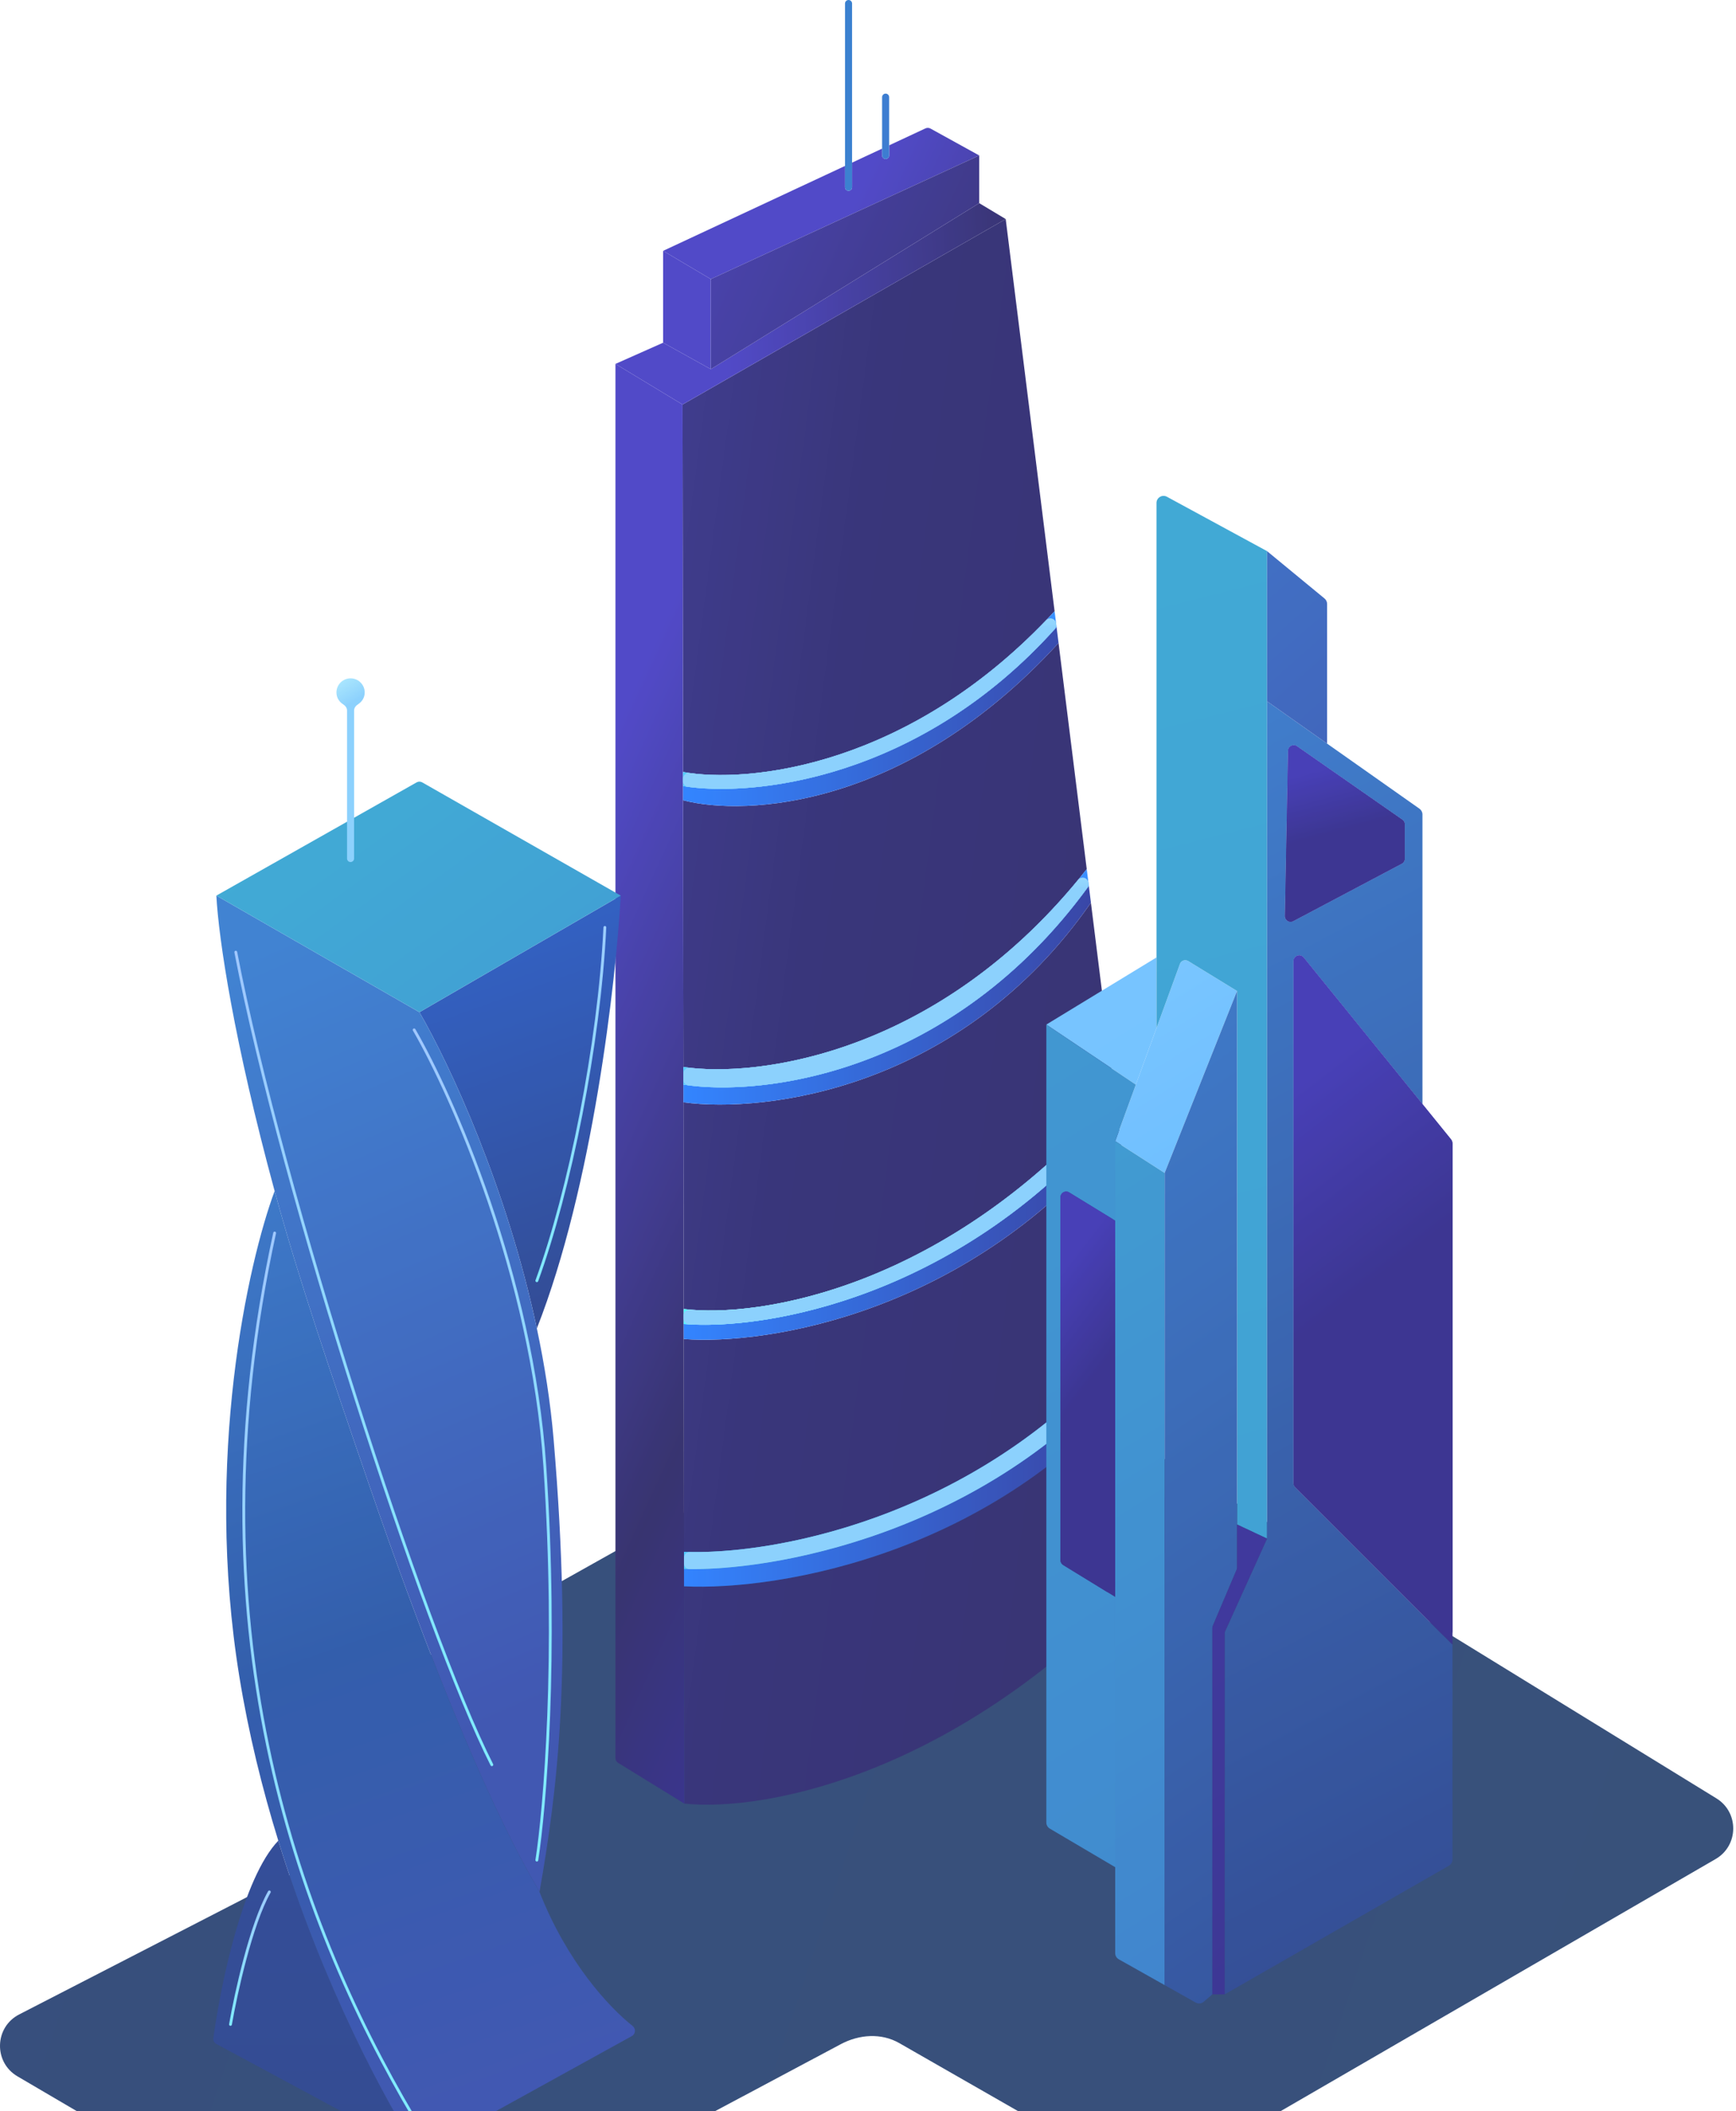 <svg width="612" height="744" viewBox="0 0 612 744" fill="none" xmlns="http://www.w3.org/2000/svg">
    <g opacity="0.8">
        <path d="M296.426 720.386C302.885 716.947 310.682 716.384 317.032 720.02L399.099 767.012C402.973 769.293 407.773 769.311 411.662 767.058L604.814 655.152C612.968 650.428 613.121 638.708 605.094 633.772L352.029 478.206C348.182 475.841 343.357 475.745 339.42 477.953L137.499 591.176C129.121 595.875 128.992 607.888 137.268 612.763L164.421 628.76L6.753 709.92C-1.974 714.412 -2.315 726.765 6.153 731.73L128.163 803.29C131.896 805.478 136.497 805.573 140.315 803.539L296.426 720.386Z" fill="url(#paint0_linear_609_11389)"/>
        <path d="M354.547 77.195L240.622 142.562L240.786 272.05C263.218 276.2 320.822 270.68 371.78 215.399L354.547 77.195Z" fill="url(#paint1_linear_609_11389)"/>
        <path d="M373.177 226.604C319.851 284.874 262.705 287.821 240.798 282.01L240.917 376.014C266.918 379.957 331.759 371.532 383.113 306.289L373.177 226.604Z" fill="url(#paint2_linear_609_11389)"/>
        <path d="M384.588 318.118C338.896 383.858 269.78 392.407 240.933 388.465L241.025 461.302C267.181 464.622 334.205 454.205 393.049 385.974L384.588 318.118Z" fill="url(#paint3_linear_609_11389)"/>
        <path d="M394.602 398.425C342.478 462.671 270.508 474.168 241.038 471.885L241.133 546.882C273.332 548.237 350.806 534.077 403.102 466.593L394.602 398.425Z" fill="url(#paint4_linear_609_11389)"/>
        <path d="M241.245 635.613C269.86 638.717 344.015 624.983 412.263 545.4C412.629 544.974 412.804 544.405 412.735 543.847L404.926 481.223C354.089 547.461 274.559 560.701 241.148 559.04L241.245 635.613Z" fill="url(#paint5_linear_609_11389)"/>
        <path d="M240.622 142.562L216.966 128.243V619.554C216.966 620.249 217.326 620.894 217.918 621.258L241.245 635.613L241.148 559.04L241.14 552.961L241.133 546.882L241.038 471.885L241.031 466.593L241.025 461.302L240.933 388.465L240.925 382.239L240.917 376.014L240.798 282.01L240.792 277.03L240.786 272.05L240.622 142.562Z" fill="url(#paint6_linear_609_11389)"/>
        <path d="M250.583 130.111L233.774 120.773L216.966 128.243L240.622 142.562L354.547 77.195L345.209 71.592L250.583 130.111Z" fill="url(#paint7_linear_609_11389)"/>
        <path d="M250.583 98.361L233.774 88.401V120.773L250.583 130.111V98.361Z" fill="url(#paint8_linear_609_11389)"/>
        <path d="M297.896 58.477L233.774 88.401L250.583 98.361L345.209 54.783L328.046 45.314C327.486 45.005 326.813 44.983 326.234 45.253L313.459 51.214V54.783C313.459 55.471 312.902 56.029 312.214 56.029C311.527 56.029 310.969 55.471 310.969 54.783V52.376L300.386 57.315V65.989C300.386 66.677 299.829 67.234 299.141 67.234C298.453 67.234 297.896 66.677 297.896 65.989V58.477Z" fill="url(#paint9_linear_609_11389)"/>
        <path d="M310.969 54.783C310.969 55.471 311.527 56.029 312.214 56.029C312.902 56.029 313.459 55.471 313.459 54.783V51.214V34.24C313.459 33.552 312.902 32.995 312.214 32.995C311.527 32.995 310.969 33.552 310.969 34.24V52.376V54.783Z" fill="url(#paint10_linear_609_11389)"/>
        <path d="M297.896 65.989C297.896 66.677 298.453 67.234 299.141 67.234C299.829 67.234 300.386 66.677 300.386 65.989V57.315V1.245C300.386 0.557 299.829 0 299.141 0C298.453 0 297.896 0.557 297.896 1.245V58.477V65.989Z" fill="url(#paint11_linear_609_11389)"/>
        <path d="M345.209 54.783L250.583 98.361V130.111L345.209 71.592V54.783Z" fill="url(#paint12_linear_609_11389)"/>
        <path d="M372.478 221.002C324.072 275.287 264.518 280.973 240.792 277.03L240.798 282.01C262.705 287.821 319.851 284.874 373.177 226.604L372.478 221.002Z" fill="url(#paint13_linear_609_11389)"/>
        <path d="M240.933 388.465C269.78 392.407 338.896 383.858 384.588 318.118L383.851 312.204C335.577 378.691 268.453 386.597 240.925 382.239L240.933 388.465Z" fill="url(#paint14_linear_609_11389)"/>
        <path d="M241.038 471.885C270.508 474.168 342.478 462.671 394.602 398.425L393.825 392.2C339.587 457.442 269.363 468.98 241.031 466.593L241.038 471.885Z" fill="url(#paint15_linear_609_11389)"/>
        <path d="M241.148 559.04C274.559 560.701 354.089 547.461 404.926 481.223L404.014 473.908C353.443 539.275 274.361 553.846 241.14 552.961L241.148 559.04Z" fill="url(#paint16_linear_609_11389)"/>
        <path d="M371.78 215.399C320.822 270.68 263.218 276.2 240.786 272.05L240.792 277.03C264.518 280.973 324.072 275.287 372.478 221.002L371.78 215.399Z" fill="url(#paint17_linear_609_11389)"/>
        <path d="M383.113 306.289C331.759 371.532 266.918 379.957 240.917 376.014L240.925 382.239C268.453 386.597 335.577 378.691 383.851 312.204L383.113 306.289Z" fill="url(#paint18_linear_609_11389)"/>
        <path d="M393.049 385.974C334.205 454.205 267.181 464.622 241.025 461.302L241.031 466.593C269.363 468.98 339.587 457.442 393.825 392.2L393.049 385.974Z" fill="url(#paint19_linear_609_11389)"/>
        <path d="M403.102 466.593C350.806 534.077 273.332 548.237 241.133 546.882L241.14 552.961C274.361 553.846 353.443 539.275 404.014 473.908L403.102 466.593Z" fill="url(#paint20_linear_609_11389)"/>
        <g filter="url(#filter0_d_609_11389)">
            <path d="M393.605 390.444C393.391 388.724 391.214 388.088 390.06 389.382C333.576 452.731 270.379 463.963 243.271 461.544C242.071 461.436 241.025 462.369 241.026 463.575L241.028 464.757C241.029 465.796 241.799 466.661 242.836 466.723C272.148 468.475 340.223 456.184 393.263 392.872C393.618 392.448 393.785 391.889 393.717 391.34L393.605 390.444Z" fill="url(#paint21_linear_609_11389)"/>
        </g>
        <g filter="url(#filter1_d_609_11389)">
            <path d="M403.7 471.399C403.479 469.629 401.203 469.017 400.078 470.4C348.965 533.256 275.881 547.614 243.191 546.946C242.052 546.923 241.133 547.832 241.134 548.971L241.137 551.016C241.138 552.099 241.97 552.985 243.053 552.995C277.193 553.282 353.862 538.155 403.502 474.565C403.827 474.148 403.976 473.614 403.91 473.09L403.7 471.399Z" fill="url(#paint22_linear_609_11389)"/>
        </g>
        <g filter="url(#filter2_d_609_11389)">
            <path d="M383.705 311.043C383.485 309.281 381.222 308.669 380.093 310.041C330.712 370.071 270.028 379.371 243.216 376.318C241.999 376.179 240.917 377.118 240.919 378.343L240.922 380.533C240.923 381.516 241.613 382.351 242.588 382.481C270.981 386.252 336.089 377.446 383.379 312.849C383.678 312.44 383.815 311.923 383.752 311.42L383.705 311.043Z" fill="url(#paint23_linear_609_11389)"/>
        </g>
        <g filter="url(#filter3_d_609_11389)">
            <path d="M372.313 219.676C372.102 217.987 369.99 217.326 368.811 218.555C320.318 269.103 266.588 275.707 243.155 272.432C241.916 272.259 240.787 273.205 240.788 274.457L240.789 275.337C240.791 276.314 241.478 277.147 242.446 277.281C267.084 280.678 324.661 274.123 371.865 221.685C372.251 221.256 372.437 220.673 372.365 220.1L372.313 219.676Z" fill="url(#paint24_linear_609_11389)"/>
        </g>
        <path d="M218.836 315.626L147.866 356.714C158.591 375.193 178.707 418.595 189.255 468.148C208.919 418.345 217.169 345.716 218.836 315.626Z" fill="url(#paint25_linear_609_11389)"/>
        <path d="M147.866 356.714L76.274 315.626C77.07 330.872 82.489 367.036 96.818 419.736C104.919 449.529 116.696 484.311 130.435 524.177C168.41 634.366 189.221 664.248 190.199 666.738C196.424 631.254 202.027 588.298 195.179 507.368C194.057 494.101 191.974 480.92 189.255 468.148C178.707 418.595 158.591 375.193 147.866 356.714Z" fill="url(#paint26_linear_609_11389)"/>
        <path d="M75.208 718.302C75.096 719.123 75.51 719.913 76.24 720.306L147.866 758.874C136.086 741.127 113.928 699.873 98.109 648.685C85.51 661.805 77.727 699.699 75.208 718.302Z" fill="url(#paint27_linear_609_11389)"/>
        <path d="M190.199 666.738C189.221 664.248 168.41 634.366 130.435 524.177C116.696 484.311 104.919 449.529 96.818 419.736C87.48 444.797 71.917 514.092 84.367 590.789C87.639 610.94 92.471 630.443 98.109 648.685C113.928 699.873 136.086 741.127 147.866 758.874L222.782 717.521C224.1 716.793 224.195 714.906 223.014 713.972C214.781 707.462 199.978 691.629 190.199 666.738Z" fill="url(#paint28_linear_609_11389)"/>
        <path d="M147.866 356.714L218.836 315.626L148.853 275.724C148.241 275.375 147.491 275.373 146.878 275.72L76.274 315.626L147.866 356.714Z" fill="url(#paint29_linear_609_11389)"/>
        <g filter="url(#filter4_d_609_11389)">
            <path d="M145.998 746.424C103.666 674.832 66.936 571.491 96.818 434.532" stroke="url(#paint30_linear_609_11389)" stroke-linecap="round"/>
        </g>
        <g filter="url(#filter5_d_609_11389)">
            <path d="M81.256 713.429C83.124 702.638 88.477 678.193 94.952 666.738" stroke="url(#paint31_linear_609_11389)" stroke-linecap="round"/>
        </g>
        <g filter="url(#filter6_d_609_11389)">
            <path d="M145.999 362.94C159.459 386.182 187.516 449.473 192.067 516.708C196.618 583.942 192.089 637.273 189.255 655.534" stroke="url(#paint32_linear_609_11389)" stroke-linecap="round"/>
        </g>
        <g filter="url(#filter7_d_609_11389)">
            <path d="M189.255 451.341C200.782 419.737 211.241 368.17 213.233 326.833" stroke="url(#paint33_linear_609_11389)" stroke-linecap="round"/>
        </g>
        <g filter="url(#filter8_d_609_11389)">
            <path d="M83.122 335.549C99.308 419.738 149.405 574.604 173.39 621.917" stroke="url(#paint34_linear_609_11389)" stroke-linecap="round"/>
        </g>
        <g filter="url(#filter9_d_609_11389)">
            <path d="M122.343 302.554C122.343 303.241 122.9 303.799 123.588 303.799C124.275 303.799 124.833 303.241 124.833 302.554V290.158V250.359C124.833 249.47 125.438 248.704 126.186 248.223C127.346 247.478 128.568 246.128 128.568 244.035C128.568 241.284 126.338 239.055 123.588 239.055C120.837 239.055 118.607 241.284 118.607 244.035C118.607 246.128 119.829 247.478 120.989 248.223C121.737 248.704 122.343 249.47 122.343 250.359V291.634V302.554Z" fill="url(#paint35_linear_609_11389)"/>
        </g>
        <path d="M455.91 324.623C454.563 325.336 452.946 324.341 452.975 322.817L454.084 264.588C454.114 262.99 455.915 262.071 457.227 262.985L494.386 288.884C494.923 289.258 495.243 289.871 495.243 290.525V302.596C495.243 303.336 494.833 304.016 494.178 304.363L455.91 324.623Z" fill="url(#paint36_linear_609_11389)"/>
        <path d="M373.848 549.828C373.848 550.524 374.209 551.169 374.802 551.533L393.146 562.776V430.175L376.893 420.213C375.56 419.396 373.848 420.355 373.848 421.918V549.828Z" fill="url(#paint37_linear_609_11389)"/>
        <path d="M407.704 362.318V337.417L368.867 361.073L400.425 382.24L407.704 362.318Z" fill="url(#paint38_linear_609_11389)"/>
        <path d="M436.101 349.245L418.887 338.694C417.81 338.034 416.397 338.526 415.964 339.713L407.704 362.318L400.425 382.24L393.146 402.161L410.577 413.367L436.101 349.245Z" fill="url(#paint39_linear_609_11389)"/>
        <path d="M446.685 542.232V247.149V194.233L411.382 175.064C409.723 174.163 407.704 175.364 407.704 177.252V337.417V362.318L415.964 339.713C416.397 338.526 417.81 338.034 418.887 338.694L436.101 349.245V537.252L446.685 542.232Z" fill="url(#paint40_linear_609_11389)"/>
        <path d="M410.577 413.367L393.146 402.161V430.175V562.776V658.025V688.318C393.146 689.217 393.631 690.047 394.416 690.488L410.577 699.579V413.367Z" fill="url(#paint41_linear_609_11389)"/>
        <path d="M427.386 702.847V573.766C427.386 573.497 427.44 573.232 427.545 572.985L435.943 553.19C436.047 552.943 436.101 552.677 436.101 552.409V537.252V349.245L410.577 413.367V699.579L421.51 705.728C422.421 706.241 423.557 706.13 424.351 705.449L427.386 702.847Z" fill="url(#paint42_linear_609_11389)"/>
        <path fill-rule="evenodd" clip-rule="evenodd" d="M431.922 574.834C431.804 575.093 431.744 575.374 431.744 575.659V702.847L510.8 657.497C511.574 657.053 512.051 656.229 512.051 655.337V579.585L456.608 524.142C456.233 523.767 456.023 523.258 456.023 522.728V338.701C456.023 336.817 458.39 335.978 459.576 337.442L501.468 389.108V287.038C501.468 286.228 501.074 285.469 500.412 285.002L467.851 262.061L446.685 247.149V542.232L431.922 574.834ZM457.227 262.985C455.915 262.071 454.114 262.99 454.084 264.588L452.975 322.817C452.946 324.341 454.563 325.336 455.91 324.623L494.178 304.363C494.833 304.016 495.243 303.336 495.243 302.596V290.525C495.243 289.871 494.923 289.258 494.386 288.884L457.227 262.985Z" fill="url(#paint43_linear_609_11389)"/>
        <path d="M431.744 702.847V575.659C431.744 575.374 431.804 575.093 431.922 574.834L446.685 542.232L436.101 537.252V552.409C436.101 552.677 436.047 552.943 435.943 553.19L427.545 572.985C427.44 573.232 427.386 573.497 427.386 573.766V702.847H431.744Z" fill="url(#paint44_linear_609_11389)"/>
        <path d="M393.146 402.161L400.425 382.24L368.867 361.073V642.284C368.867 643.165 369.333 643.981 370.092 644.429L393.146 658.025V562.776L374.802 551.533C374.209 551.169 373.848 550.524 373.848 549.828V421.918C373.848 420.355 375.56 419.396 376.893 420.213L393.146 430.175V402.161Z" fill="url(#paint45_linear_609_11389)"/>
        <path d="M446.685 194.233V247.149L467.851 262.061V212.839C467.851 212.095 467.518 211.39 466.944 210.917L446.685 194.233Z" fill="url(#paint46_linear_609_11389)"/>
        <path d="M456.023 522.728C456.023 523.258 456.233 523.767 456.608 524.142L512.051 579.585V403.044C512.051 402.473 511.855 401.919 511.495 401.475L501.468 389.108L459.576 337.442C458.39 335.978 456.023 336.817 456.023 338.701V522.728Z" fill="url(#paint47_linear_609_11389)"/>
        <g filter="url(#filter10_d_609_11389)">
            <path d="M373.848 549.829C373.848 550.524 374.209 551.17 374.803 551.534L390.101 560.91C391.434 561.727 393.146 560.768 393.146 559.205V431.296C393.146 430.6 392.785 429.954 392.192 429.591L376.893 420.214C375.56 419.397 373.848 420.356 373.848 421.919V549.829Z" fill="url(#paint48_linear_609_11389)"/>
        </g>
        <g filter="url(#filter11_d_609_11389)">
            <path d="M456.023 522.728C456.023 523.259 456.234 523.767 456.609 524.142L508.638 576.171C509.898 577.431 512.052 576.539 512.052 574.757V403.044C512.052 402.473 511.856 401.919 511.496 401.476L501.469 389.109L459.577 337.442C458.39 335.979 456.023 336.818 456.023 338.702V522.728Z" fill="url(#paint49_linear_609_11389)"/>
        </g>
        <g filter="url(#filter12_d_609_11389)">
            <path d="M455.911 324.623C454.564 325.336 452.947 324.341 452.976 322.817L454.085 264.588C454.115 262.99 455.916 262.072 457.228 262.986L494.387 288.885C494.924 289.259 495.244 289.871 495.244 290.525V302.596C495.244 303.337 494.834 304.017 494.18 304.363L455.911 324.623Z" fill="url(#paint50_linear_609_11389)"/>
        </g>
    </g>
    <defs>
        <filter id="filter0_d_609_11389" x="231.026" y="378.695" width="172.706" height="98.184" filterUnits="userSpaceOnUse" color-interpolation-filters="sRGB">
            <feFlood flood-opacity="0" result="BackgroundImageFix"/>
            <feColorMatrix in="SourceAlpha" type="matrix" values="0 0 0 0 0 0 0 0 0 0 0 0 0 0 0 0 0 0 127 0" result="hardAlpha"/>
            <feOffset/>
            <feGaussianBlur stdDeviation="5"/>
            <feComposite in2="hardAlpha" operator="out"/>
            <feColorMatrix type="matrix" values="0 0 0 0 0 0 0 0 0 0.7 0 0 0 0 1 0 0 0 0.5 0"/>
            <feBlend mode="normal" in2="BackgroundImageFix" result="effect1_dropShadow_609_11389"/>
            <feBlend mode="normal" in="SourceGraphic" in2="effect1_dropShadow_609_11389" result="shape"/>
        </filter>
        <filter id="filter1_d_609_11389" x="231.134" y="459.642" width="182.792" height="103.356" filterUnits="userSpaceOnUse" color-interpolation-filters="sRGB">
            <feFlood flood-opacity="0" result="BackgroundImageFix"/>
            <feColorMatrix in="SourceAlpha" type="matrix" values="0 0 0 0 0 0 0 0 0 0 0 0 0 0 0 0 0 0 127 0" result="hardAlpha"/>
            <feOffset/>
            <feGaussianBlur stdDeviation="5"/>
            <feComposite in2="hardAlpha" operator="out"/>
            <feColorMatrix type="matrix" values="0 0 0 0 0 0 0 0 0 0.7 0 0 0 0 1 0 0 0 0.5 0"/>
            <feBlend mode="normal" in2="BackgroundImageFix" result="effect1_dropShadow_609_11389"/>
            <feBlend mode="normal" in="SourceGraphic" in2="effect1_dropShadow_609_11389" result="shape"/>
        </filter>
        <filter id="filter2_d_609_11389" x="230.919" y="299.29" width="162.848" height="93.931" filterUnits="userSpaceOnUse" color-interpolation-filters="sRGB">
            <feFlood flood-opacity="0" result="BackgroundImageFix"/>
            <feColorMatrix in="SourceAlpha" type="matrix" values="0 0 0 0 0 0 0 0 0 0 0 0 0 0 0 0 0 0 127 0" result="hardAlpha"/>
            <feOffset/>
            <feGaussianBlur stdDeviation="5"/>
            <feComposite in2="hardAlpha" operator="out"/>
            <feColorMatrix type="matrix" values="0 0 0 0 0 0 0 0 0 0.7 0 0 0 0 1 0 0 0 0.5 0"/>
            <feBlend mode="normal" in2="BackgroundImageFix" result="effect1_dropShadow_609_11389"/>
            <feBlend mode="normal" in="SourceGraphic" in2="effect1_dropShadow_609_11389" result="shape"/>
        </filter>
        <filter id="filter3_d_609_11389" x="230.788" y="207.922" width="151.593" height="80.103" filterUnits="userSpaceOnUse" color-interpolation-filters="sRGB">
            <feFlood flood-opacity="0" result="BackgroundImageFix"/>
            <feColorMatrix in="SourceAlpha" type="matrix" values="0 0 0 0 0 0 0 0 0 0 0 0 0 0 0 0 0 0 127 0" result="hardAlpha"/>
            <feOffset/>
            <feGaussianBlur stdDeviation="5"/>
            <feComposite in2="hardAlpha" operator="out"/>
            <feColorMatrix type="matrix" values="0 0 0 0 0 0 0 0 0 0.7 0 0 0 0 1 0 0 0 0.5 0"/>
            <feBlend mode="normal" in2="BackgroundImageFix" result="effect1_dropShadow_609_11389"/>
            <feBlend mode="normal" in="SourceGraphic" in2="effect1_dropShadow_609_11389" result="shape"/>
        </filter>
        <filter id="filter4_d_609_11389" x="75.44" y="424.032" width="81.058" height="332.893" filterUnits="userSpaceOnUse" color-interpolation-filters="sRGB">
            <feFlood flood-opacity="0" result="BackgroundImageFix"/>
            <feColorMatrix in="SourceAlpha" type="matrix" values="0 0 0 0 0 0 0 0 0 0 0 0 0 0 0 0 0 0 127 0" result="hardAlpha"/>
            <feOffset/>
            <feGaussianBlur stdDeviation="5"/>
            <feComposite in2="hardAlpha" operator="out"/>
            <feColorMatrix type="matrix" values="0 0 0 0 0 0 0 0 0 0.7 0 0 0 0 1 0 0 0 0.5 0"/>
            <feBlend mode="normal" in2="BackgroundImageFix" result="effect1_dropShadow_609_11389"/>
            <feBlend mode="normal" in="SourceGraphic" in2="effect1_dropShadow_609_11389" result="shape"/>
        </filter>
        <filter id="filter5_d_609_11389" x="70.756" y="656.238" width="34.696" height="67.69" filterUnits="userSpaceOnUse" color-interpolation-filters="sRGB">
            <feFlood flood-opacity="0" result="BackgroundImageFix"/>
            <feColorMatrix in="SourceAlpha" type="matrix" values="0 0 0 0 0 0 0 0 0 0 0 0 0 0 0 0 0 0 127 0" result="hardAlpha"/>
            <feOffset/>
            <feGaussianBlur stdDeviation="5"/>
            <feComposite in2="hardAlpha" operator="out"/>
            <feColorMatrix type="matrix" values="0 0 0 0 0 0 0 0 0 0.7 0 0 0 0 1 0 0 0 0.5 0"/>
            <feBlend mode="normal" in2="BackgroundImageFix" result="effect1_dropShadow_609_11389"/>
            <feBlend mode="normal" in="SourceGraphic" in2="effect1_dropShadow_609_11389" result="shape"/>
        </filter>
        <filter id="filter6_d_609_11389" x="135.499" y="352.44" width="69.004" height="313.594" filterUnits="userSpaceOnUse" color-interpolation-filters="sRGB">
            <feFlood flood-opacity="0" result="BackgroundImageFix"/>
            <feColorMatrix in="SourceAlpha" type="matrix" values="0 0 0 0 0 0 0 0 0 0 0 0 0 0 0 0 0 0 127 0" result="hardAlpha"/>
            <feOffset/>
            <feGaussianBlur stdDeviation="5"/>
            <feComposite in2="hardAlpha" operator="out"/>
            <feColorMatrix type="matrix" values="0 0 0 0 0 0 0 0 0 0.7 0 0 0 0 1 0 0 0 0.5 0"/>
            <feBlend mode="normal" in2="BackgroundImageFix" result="effect1_dropShadow_609_11389"/>
            <feBlend mode="normal" in="SourceGraphic" in2="effect1_dropShadow_609_11389" result="shape"/>
        </filter>
        <filter id="filter7_d_609_11389" x="178.755" y="316.333" width="44.977" height="145.508" filterUnits="userSpaceOnUse" color-interpolation-filters="sRGB">
            <feFlood flood-opacity="0" result="BackgroundImageFix"/>
            <feColorMatrix in="SourceAlpha" type="matrix" values="0 0 0 0 0 0 0 0 0 0 0 0 0 0 0 0 0 0 127 0" result="hardAlpha"/>
            <feOffset/>
            <feGaussianBlur stdDeviation="5"/>
            <feComposite in2="hardAlpha" operator="out"/>
            <feColorMatrix type="matrix" values="0 0 0 0 0 0 0 0 0 0.7 0 0 0 0 1 0 0 0 0.5 0"/>
            <feBlend mode="normal" in2="BackgroundImageFix" result="effect1_dropShadow_609_11389"/>
            <feBlend mode="normal" in="SourceGraphic" in2="effect1_dropShadow_609_11389" result="shape"/>
        </filter>
        <filter id="filter8_d_609_11389" x="72.622" y="325.049" width="111.269" height="307.368" filterUnits="userSpaceOnUse" color-interpolation-filters="sRGB">
            <feFlood flood-opacity="0" result="BackgroundImageFix"/>
            <feColorMatrix in="SourceAlpha" type="matrix" values="0 0 0 0 0 0 0 0 0 0 0 0 0 0 0 0 0 0 127 0" result="hardAlpha"/>
            <feOffset/>
            <feGaussianBlur stdDeviation="5"/>
            <feComposite in2="hardAlpha" operator="out"/>
            <feColorMatrix type="matrix" values="0 0 0 0 0 0 0 0 0 0.7 0 0 0 0 1 0 0 0 0.5 0"/>
            <feBlend mode="normal" in2="BackgroundImageFix" result="effect1_dropShadow_609_11389"/>
            <feBlend mode="normal" in="SourceGraphic" in2="effect1_dropShadow_609_11389" result="shape"/>
        </filter>
        <filter id="filter9_d_609_11389" x="108.607" y="229.055" width="29.961" height="84.744" filterUnits="userSpaceOnUse" color-interpolation-filters="sRGB">
            <feFlood flood-opacity="0" result="BackgroundImageFix"/>
            <feColorMatrix in="SourceAlpha" type="matrix" values="0 0 0 0 0 0 0 0 0 0 0 0 0 0 0 0 0 0 127 0" result="hardAlpha"/>
            <feOffset/>
            <feGaussianBlur stdDeviation="5"/>
            <feComposite in2="hardAlpha" operator="out"/>
            <feColorMatrix type="matrix" values="0 0 0 0 0 0 0 0 0 0.7 0 0 0 0 1 0 0 0 0.5 0"/>
            <feBlend mode="normal" in2="BackgroundImageFix" result="effect1_dropShadow_609_11389"/>
            <feBlend mode="normal" in="SourceGraphic" in2="effect1_dropShadow_609_11389" result="shape"/>
        </filter>
        <filter id="filter10_d_609_11389" x="363.848" y="409.916" width="39.299" height="161.292" filterUnits="userSpaceOnUse" color-interpolation-filters="sRGB">
            <feFlood flood-opacity="0" result="BackgroundImageFix"/>
            <feColorMatrix in="SourceAlpha" type="matrix" values="0 0 0 0 0 0 0 0 0 0 0 0 0 0 0 0 0 0 127 0" result="hardAlpha"/>
            <feOffset/>
            <feGaussianBlur stdDeviation="5"/>
            <feComposite in2="hardAlpha" operator="out"/>
            <feColorMatrix type="matrix" values="0 0 0 0 0.063 0 0 0 0 0.024 0 0 0 0 0.624 0 0 0 0.25 0"/>
            <feBlend mode="normal" in2="BackgroundImageFix" result="effect1_dropShadow_609_11389"/>
            <feBlend mode="normal" in="SourceGraphic" in2="effect1_dropShadow_609_11389" result="shape"/>
        </filter>
        <filter id="filter11_d_609_11389" x="446.023" y="326.698" width="76.028" height="260.062" filterUnits="userSpaceOnUse" color-interpolation-filters="sRGB">
            <feFlood flood-opacity="0" result="BackgroundImageFix"/>
            <feColorMatrix in="SourceAlpha" type="matrix" values="0 0 0 0 0 0 0 0 0 0 0 0 0 0 0 0 0 0 127 0" result="hardAlpha"/>
            <feOffset/>
            <feGaussianBlur stdDeviation="5"/>
            <feComposite in2="hardAlpha" operator="out"/>
            <feColorMatrix type="matrix" values="0 0 0 0 0.063 0 0 0 0 0.024 0 0 0 0 0.624 0 0 0 0.25 0"/>
            <feBlend mode="normal" in2="BackgroundImageFix" result="effect1_dropShadow_609_11389"/>
            <feBlend mode="normal" in="SourceGraphic" in2="effect1_dropShadow_609_11389" result="shape"/>
        </filter>
        <filter id="filter12_d_609_11389" x="442.976" y="252.623" width="62.269" height="82.235" filterUnits="userSpaceOnUse" color-interpolation-filters="sRGB">
            <feFlood flood-opacity="0" result="BackgroundImageFix"/>
            <feColorMatrix in="SourceAlpha" type="matrix" values="0 0 0 0 0 0 0 0 0 0 0 0 0 0 0 0 0 0 127 0" result="hardAlpha"/>
            <feOffset/>
            <feGaussianBlur stdDeviation="5"/>
            <feComposite in2="hardAlpha" operator="out"/>
            <feColorMatrix type="matrix" values="0 0 0 0 0.063 0 0 0 0 0.024 0 0 0 0 0.624 0 0 0 0.25 0"/>
            <feBlend mode="normal" in2="BackgroundImageFix" result="effect1_dropShadow_609_11389"/>
            <feBlend mode="normal" in="SourceGraphic" in2="effect1_dropShadow_609_11389" result="shape"/>
        </filter>
        <linearGradient id="paint0_linear_609_11389" x1="667.678" y1="708.448" x2="-28.888" y2="474.167" gradientUnits="userSpaceOnUse">
            <stop stop-color="#062559"/>
            <stop offset="1" stop-color="#05235C"/>
        </linearGradient>
        <linearGradient id="paint1_linear_609_11389" x1="202.025" y1="137.581" x2="465.264" y2="172.482" gradientUnits="userSpaceOnUse">
            <stop offset="0.056" stop-color="#120E78"/>
            <stop offset="0.398" stop-color="#08045A"/>
            <stop offset="1" stop-color="#070250"/>
            <stop offset="1" stop-color="#07034E"/>
        </linearGradient>
        <linearGradient id="paint2_linear_609_11389" x1="202.025" y1="137.581" x2="465.264" y2="172.482" gradientUnits="userSpaceOnUse">
            <stop offset="0.056" stop-color="#120E78"/>
            <stop offset="0.398" stop-color="#08045A"/>
            <stop offset="1" stop-color="#070250"/>
            <stop offset="1" stop-color="#07034E"/>
        </linearGradient>
        <linearGradient id="paint3_linear_609_11389" x1="202.025" y1="137.581" x2="465.264" y2="172.482" gradientUnits="userSpaceOnUse">
            <stop offset="0.056" stop-color="#120E78"/>
            <stop offset="0.398" stop-color="#08045A"/>
            <stop offset="1" stop-color="#070250"/>
            <stop offset="1" stop-color="#07034E"/>
        </linearGradient>
        <linearGradient id="paint4_linear_609_11389" x1="202.025" y1="137.581" x2="465.264" y2="172.482" gradientUnits="userSpaceOnUse">
            <stop offset="0.056" stop-color="#120E78"/>
            <stop offset="0.398" stop-color="#08045A"/>
            <stop offset="1" stop-color="#070250"/>
            <stop offset="1" stop-color="#07034E"/>
        </linearGradient>
        <linearGradient id="paint5_linear_609_11389" x1="202.025" y1="137.581" x2="465.264" y2="172.482" gradientUnits="userSpaceOnUse">
            <stop offset="0.056" stop-color="#120E78"/>
            <stop offset="0.398" stop-color="#08045A"/>
            <stop offset="1" stop-color="#070250"/>
            <stop offset="1" stop-color="#07034E"/>
        </linearGradient>
        <linearGradient id="paint6_linear_609_11389" x1="248.136" y1="104.149" x2="814.447" y2="362.116" gradientUnits="userSpaceOnUse">
            <stop offset="0.056" stop-color="#261DBA"/>
            <stop offset="0.258" stop-color="#06014C"/>
            <stop offset="0.482" stop-color="#0F04AA"/>
            <stop offset="0.543" stop-color="#070250"/>
        </linearGradient>
        <linearGradient id="paint7_linear_609_11389" x1="248.136" y1="104.149" x2="362.419" y2="98.209" gradientUnits="userSpaceOnUse">
            <stop offset="0.056" stop-color="#261DBA"/>
            <stop offset="1" stop-color="#06014C"/>
        </linearGradient>
        <linearGradient id="paint8_linear_609_11389" x1="248.136" y1="104.149" x2="814.447" y2="362.116" gradientUnits="userSpaceOnUse">
            <stop offset="0.056" stop-color="#261DBA"/>
            <stop offset="0.258" stop-color="#06014C"/>
            <stop offset="0.482" stop-color="#0F04AA"/>
            <stop offset="0.543" stop-color="#070250"/>
        </linearGradient>
        <linearGradient id="paint9_linear_609_11389" x1="248.136" y1="104.149" x2="814.447" y2="362.116" gradientUnits="userSpaceOnUse">
            <stop offset="0.056" stop-color="#261DBA"/>
            <stop offset="0.258" stop-color="#06014C"/>
            <stop offset="0.482" stop-color="#0F04AA"/>
            <stop offset="0.543" stop-color="#070250"/>
        </linearGradient>
        <linearGradient id="paint10_linear_609_11389" x1="223.109" y1="183.524" x2="655.593" y2="212.588" gradientUnits="userSpaceOnUse">
            <stop stop-color="#0075C0"/>
            <stop offset="0.642" stop-color="#2C22D2"/>
            <stop offset="0.815" stop-color="#2218BD"/>
            <stop offset="1" stop-color="#050048"/>
        </linearGradient>
        <linearGradient id="paint11_linear_609_11389" x1="223.109" y1="183.524" x2="655.593" y2="212.588" gradientUnits="userSpaceOnUse">
            <stop stop-color="#0075C0"/>
            <stop offset="0.642" stop-color="#2C22D2"/>
            <stop offset="0.815" stop-color="#2218BD"/>
            <stop offset="1" stop-color="#050048"/>
        </linearGradient>
        <linearGradient id="paint12_linear_609_11389" x1="202.647" y1="-33.617" x2="659.078" y2="173.69" gradientUnits="userSpaceOnUse">
            <stop offset="0.056" stop-color="#261DBA"/>
            <stop offset="0.466" stop-color="#06014C"/>
            <stop offset="0.749" stop-color="#08043E"/>
            <stop offset="0.813" stop-color="#05004C"/>
            <stop offset="1" stop-color="#040039"/>
        </linearGradient>
        <linearGradient id="paint13_linear_609_11389" x1="242.49" y1="241.545" x2="428.541" y2="243.185" gradientUnits="userSpaceOnUse">
            <stop stop-color="#0066FF"/>
            <stop offset="1" stop-color="#0A016F"/>
        </linearGradient>
        <linearGradient id="paint14_linear_609_11389" x1="242.49" y1="241.545" x2="428.541" y2="243.185" gradientUnits="userSpaceOnUse">
            <stop stop-color="#0066FF"/>
            <stop offset="1" stop-color="#0A016F"/>
        </linearGradient>
        <linearGradient id="paint15_linear_609_11389" x1="242.49" y1="241.545" x2="428.541" y2="243.185" gradientUnits="userSpaceOnUse">
            <stop stop-color="#0066FF"/>
            <stop offset="1" stop-color="#0A016F"/>
        </linearGradient>
        <linearGradient id="paint16_linear_609_11389" x1="242.49" y1="241.545" x2="428.541" y2="243.185" gradientUnits="userSpaceOnUse">
            <stop stop-color="#0066FF"/>
            <stop offset="1" stop-color="#0A016F"/>
        </linearGradient>
        <linearGradient id="paint17_linear_609_11389" x1="251.205" y1="262.712" x2="400.499" y2="248.839" gradientUnits="userSpaceOnUse">
            <stop offset="0.006" stop-color="#29BFFF"/>
            <stop offset="1" stop-color="#0064FF"/>
        </linearGradient>
        <linearGradient id="paint18_linear_609_11389" x1="251.205" y1="262.712" x2="400.499" y2="248.839" gradientUnits="userSpaceOnUse">
            <stop offset="0.006" stop-color="#29BFFF"/>
            <stop offset="1" stop-color="#0064FF"/>
        </linearGradient>
        <linearGradient id="paint19_linear_609_11389" x1="251.205" y1="262.712" x2="375.866" y2="245.071" gradientUnits="userSpaceOnUse">
            <stop offset="0.006" stop-color="#2AF6FF"/>
            <stop offset="1" stop-color="#0064FF"/>
        </linearGradient>
        <linearGradient id="paint20_linear_609_11389" x1="251.205" y1="262.712" x2="400.499" y2="248.839" gradientUnits="userSpaceOnUse">
            <stop offset="0.006" stop-color="#29BFFF"/>
            <stop offset="1" stop-color="#0064FF"/>
        </linearGradient>
        <linearGradient id="paint21_linear_609_11389" x1="260.597" y1="380.839" x2="261.585" y2="400.254" gradientUnits="userSpaceOnUse">
            <stop stop-color="#A7EDFF"/>
            <stop offset="1" stop-color="#6FC5FC"/>
        </linearGradient>
        <linearGradient id="paint22_linear_609_11389" x1="261.902" y1="375.373" x2="265.82" y2="415.171" gradientUnits="userSpaceOnUse">
            <stop stop-color="#A7EDFF"/>
            <stop offset="1" stop-color="#6FC5FC"/>
        </linearGradient>
        <linearGradient id="paint23_linear_609_11389" x1="259.226" y1="301.406" x2="260.18" y2="319.865" gradientUnits="userSpaceOnUse">
            <stop stop-color="#A7EDFF"/>
            <stop offset="1" stop-color="#6FC5FC"/>
        </linearGradient>
        <linearGradient id="paint24_linear_609_11389" x1="257.655" y1="211.423" x2="258.342" y2="226.459" gradientUnits="userSpaceOnUse">
            <stop stop-color="#A7EDFF"/>
            <stop offset="1" stop-color="#6FC5FC"/>
        </linearGradient>
        <linearGradient id="paint25_linear_609_11389" x1="113.004" y1="246.776" x2="212.313" y2="522.13" gradientUnits="userSpaceOnUse">
            <stop stop-color="#004DDE"/>
            <stop offset="1" stop-color="#001461"/>
        </linearGradient>
        <linearGradient id="paint26_linear_609_11389" x1="69.426" y1="344.677" x2="182.108" y2="603.483" gradientUnits="userSpaceOnUse">
            <stop stop-color="#1164C7"/>
            <stop offset="1" stop-color="#122E9F"/>
        </linearGradient>
        <linearGradient id="paint27_linear_609_11389" x1="150.357" y1="275.161" x2="150.357" y2="758.874" gradientUnits="userSpaceOnUse">
            <stop stop-color="#0131A0"/>
            <stop offset="1" stop-color="#011E76"/>
        </linearGradient>
        <linearGradient id="paint28_linear_609_11389" x1="59.466" y1="384.069" x2="183.909" y2="738.726" gradientUnits="userSpaceOnUse">
            <stop stop-color="#1161C5"/>
            <stop offset="0.552" stop-color="#003697"/>
            <stop offset="1" stop-color="#122E9F"/>
        </linearGradient>
        <linearGradient id="paint29_linear_609_11389" x1="49.505" y1="152.521" x2="225.684" y2="395.311" gradientUnits="userSpaceOnUse">
            <stop stop-color="#12A8CE"/>
            <stop offset="1" stop-color="#1281C7"/>
        </linearGradient>
        <linearGradient id="paint30_linear_609_11389" x1="72.272" y1="435.21" x2="223.864" y2="655.619" gradientUnits="userSpaceOnUse">
            <stop stop-color="#89B8FF"/>
            <stop offset="1" stop-color="#61E6FF"/>
        </linearGradient>
        <linearGradient id="paint31_linear_609_11389" x1="78.139" y1="666.84" x2="96.367" y2="707.213" gradientUnits="userSpaceOnUse">
            <stop stop-color="#89B8FF"/>
            <stop offset="1" stop-color="#61E6FF"/>
        </linearGradient>
        <linearGradient id="paint32_linear_609_11389" x1="135.074" y1="363.577" x2="283.938" y2="547.989" gradientUnits="userSpaceOnUse">
            <stop stop-color="#89B8FF"/>
            <stop offset="1" stop-color="#61E6FF"/>
        </linearGradient>
        <linearGradient id="paint33_linear_609_11389" x1="183.798" y1="327.104" x2="244.311" y2="415.097" gradientUnits="userSpaceOnUse">
            <stop stop-color="#89B8FF"/>
            <stop offset="1" stop-color="#61E6FF"/>
        </linearGradient>
        <linearGradient id="paint34_linear_609_11389" x1="62.578" y1="336.171" x2="169.033" y2="589.545" gradientUnits="userSpaceOnUse">
            <stop stop-color="#89B8FF"/>
            <stop offset="1" stop-color="#61E6FF"/>
        </linearGradient>
        <linearGradient id="paint35_linear_609_11389" x1="119.883" y1="234.945" x2="126.881" y2="246.152" gradientUnits="userSpaceOnUse">
            <stop stop-color="#A7EDFF"/>
            <stop offset="1" stop-color="#6FC5FC"/>
        </linearGradient>
        <linearGradient id="paint36_linear_609_11389" x1="419.293" y1="240.301" x2="512.051" y2="382.862" gradientUnits="userSpaceOnUse">
            <stop offset="0.052" stop-color="#1A10A5"/>
            <stop offset="1" stop-color="#0C0477"/>
        </linearGradient>
        <linearGradient id="paint37_linear_609_11389" x1="348.323" y1="384.107" x2="393.146" y2="567.756" gradientUnits="userSpaceOnUse">
            <stop stop-color="#1A10A5"/>
            <stop offset="1" stop-color="#0B0476"/>
        </linearGradient>
        <linearGradient id="paint38_linear_609_11389" x1="314.706" y1="192.365" x2="604.187" y2="659.27" gradientUnits="userSpaceOnUse">
            <stop offset="0.165" stop-color="#56B6FF"/>
            <stop offset="1" stop-color="#4FB1FF"/>
        </linearGradient>
        <linearGradient id="paint39_linear_609_11389" x1="314.706" y1="192.365" x2="604.187" y2="659.27" gradientUnits="userSpaceOnUse">
            <stop offset="0.165" stop-color="#66C1FF"/>
            <stop offset="1" stop-color="#188BFF"/>
        </linearGradient>
        <linearGradient id="paint40_linear_609_11389" x1="381.941" y1="199.836" x2="462.871" y2="520.443" gradientUnits="userSpaceOnUse">
            <stop stop-color="#1293CB"/>
            <stop offset="1" stop-color="#128BC9"/>
        </linearGradient>
        <linearGradient id="paint41_linear_609_11389" x1="314.706" y1="192.365" x2="604.187" y2="659.27" gradientUnits="userSpaceOnUse">
            <stop stop-color="#1299CB"/>
            <stop offset="1" stop-color="#1160C0"/>
        </linearGradient>
        <linearGradient id="paint42_linear_609_11389" x1="386.921" y1="347.377" x2="604.187" y2="659.27" gradientUnits="userSpaceOnUse">
            <stop stop-color="#105BBD"/>
            <stop offset="1" stop-color="#02257F"/>
        </linearGradient>
        <linearGradient id="paint43_linear_609_11389" x1="352.059" y1="254.619" x2="568.702" y2="664.25" gradientUnits="userSpaceOnUse">
            <stop stop-color="#1262C5"/>
            <stop offset="0.984" stop-color="#012079"/>
        </linearGradient>
        <linearGradient id="paint44_linear_609_11389" x1="314.706" y1="192.365" x2="604.187" y2="659.27" gradientUnits="userSpaceOnUse">
            <stop stop-color="#1910A3"/>
            <stop offset="1" stop-color="#0C0476"/>
        </linearGradient>
        <linearGradient id="paint45_linear_609_11389" x1="314.706" y1="192.365" x2="604.187" y2="659.27" gradientUnits="userSpaceOnUse">
            <stop offset="0.165" stop-color="#1282C7"/>
            <stop offset="1" stop-color="#1169C2"/>
        </linearGradient>
        <linearGradient id="paint46_linear_609_11389" x1="314.706" y1="192.365" x2="465.361" y2="362.941" gradientUnits="userSpaceOnUse">
            <stop offset="0.165" stop-color="#1255BC"/>
            <stop offset="1" stop-color="#1233A2"/>
        </linearGradient>
        <linearGradient id="paint47_linear_609_11389" x1="409.332" y1="286.991" x2="528.237" y2="584.565" gradientUnits="userSpaceOnUse">
            <stop stop-color="#1E14B4"/>
            <stop offset="1" stop-color="#0A0372"/>
        </linearGradient>
        <linearGradient id="paint48_linear_609_11389" x1="380.644" y1="436.549" x2="407.155" y2="456.835" gradientUnits="userSpaceOnUse">
            <stop offset="0.052" stop-color="#1A10A5"/>
            <stop offset="1" stop-color="#0C0477"/>
        </linearGradient>
        <linearGradient id="paint49_linear_609_11389" x1="475.755" y1="364.127" x2="521.054" y2="423.085" gradientUnits="userSpaceOnUse">
            <stop offset="0.052" stop-color="#1A10A5"/>
            <stop offset="1" stop-color="#0C0477"/>
        </linearGradient>
        <linearGradient id="paint50_linear_609_11389" x1="467.82" y1="269.082" x2="474.069" y2="292.259" gradientUnits="userSpaceOnUse">
            <stop offset="0.052" stop-color="#1A10A5"/>
            <stop offset="1" stop-color="#0C0477"/>
        </linearGradient>
    </defs>
</svg>
